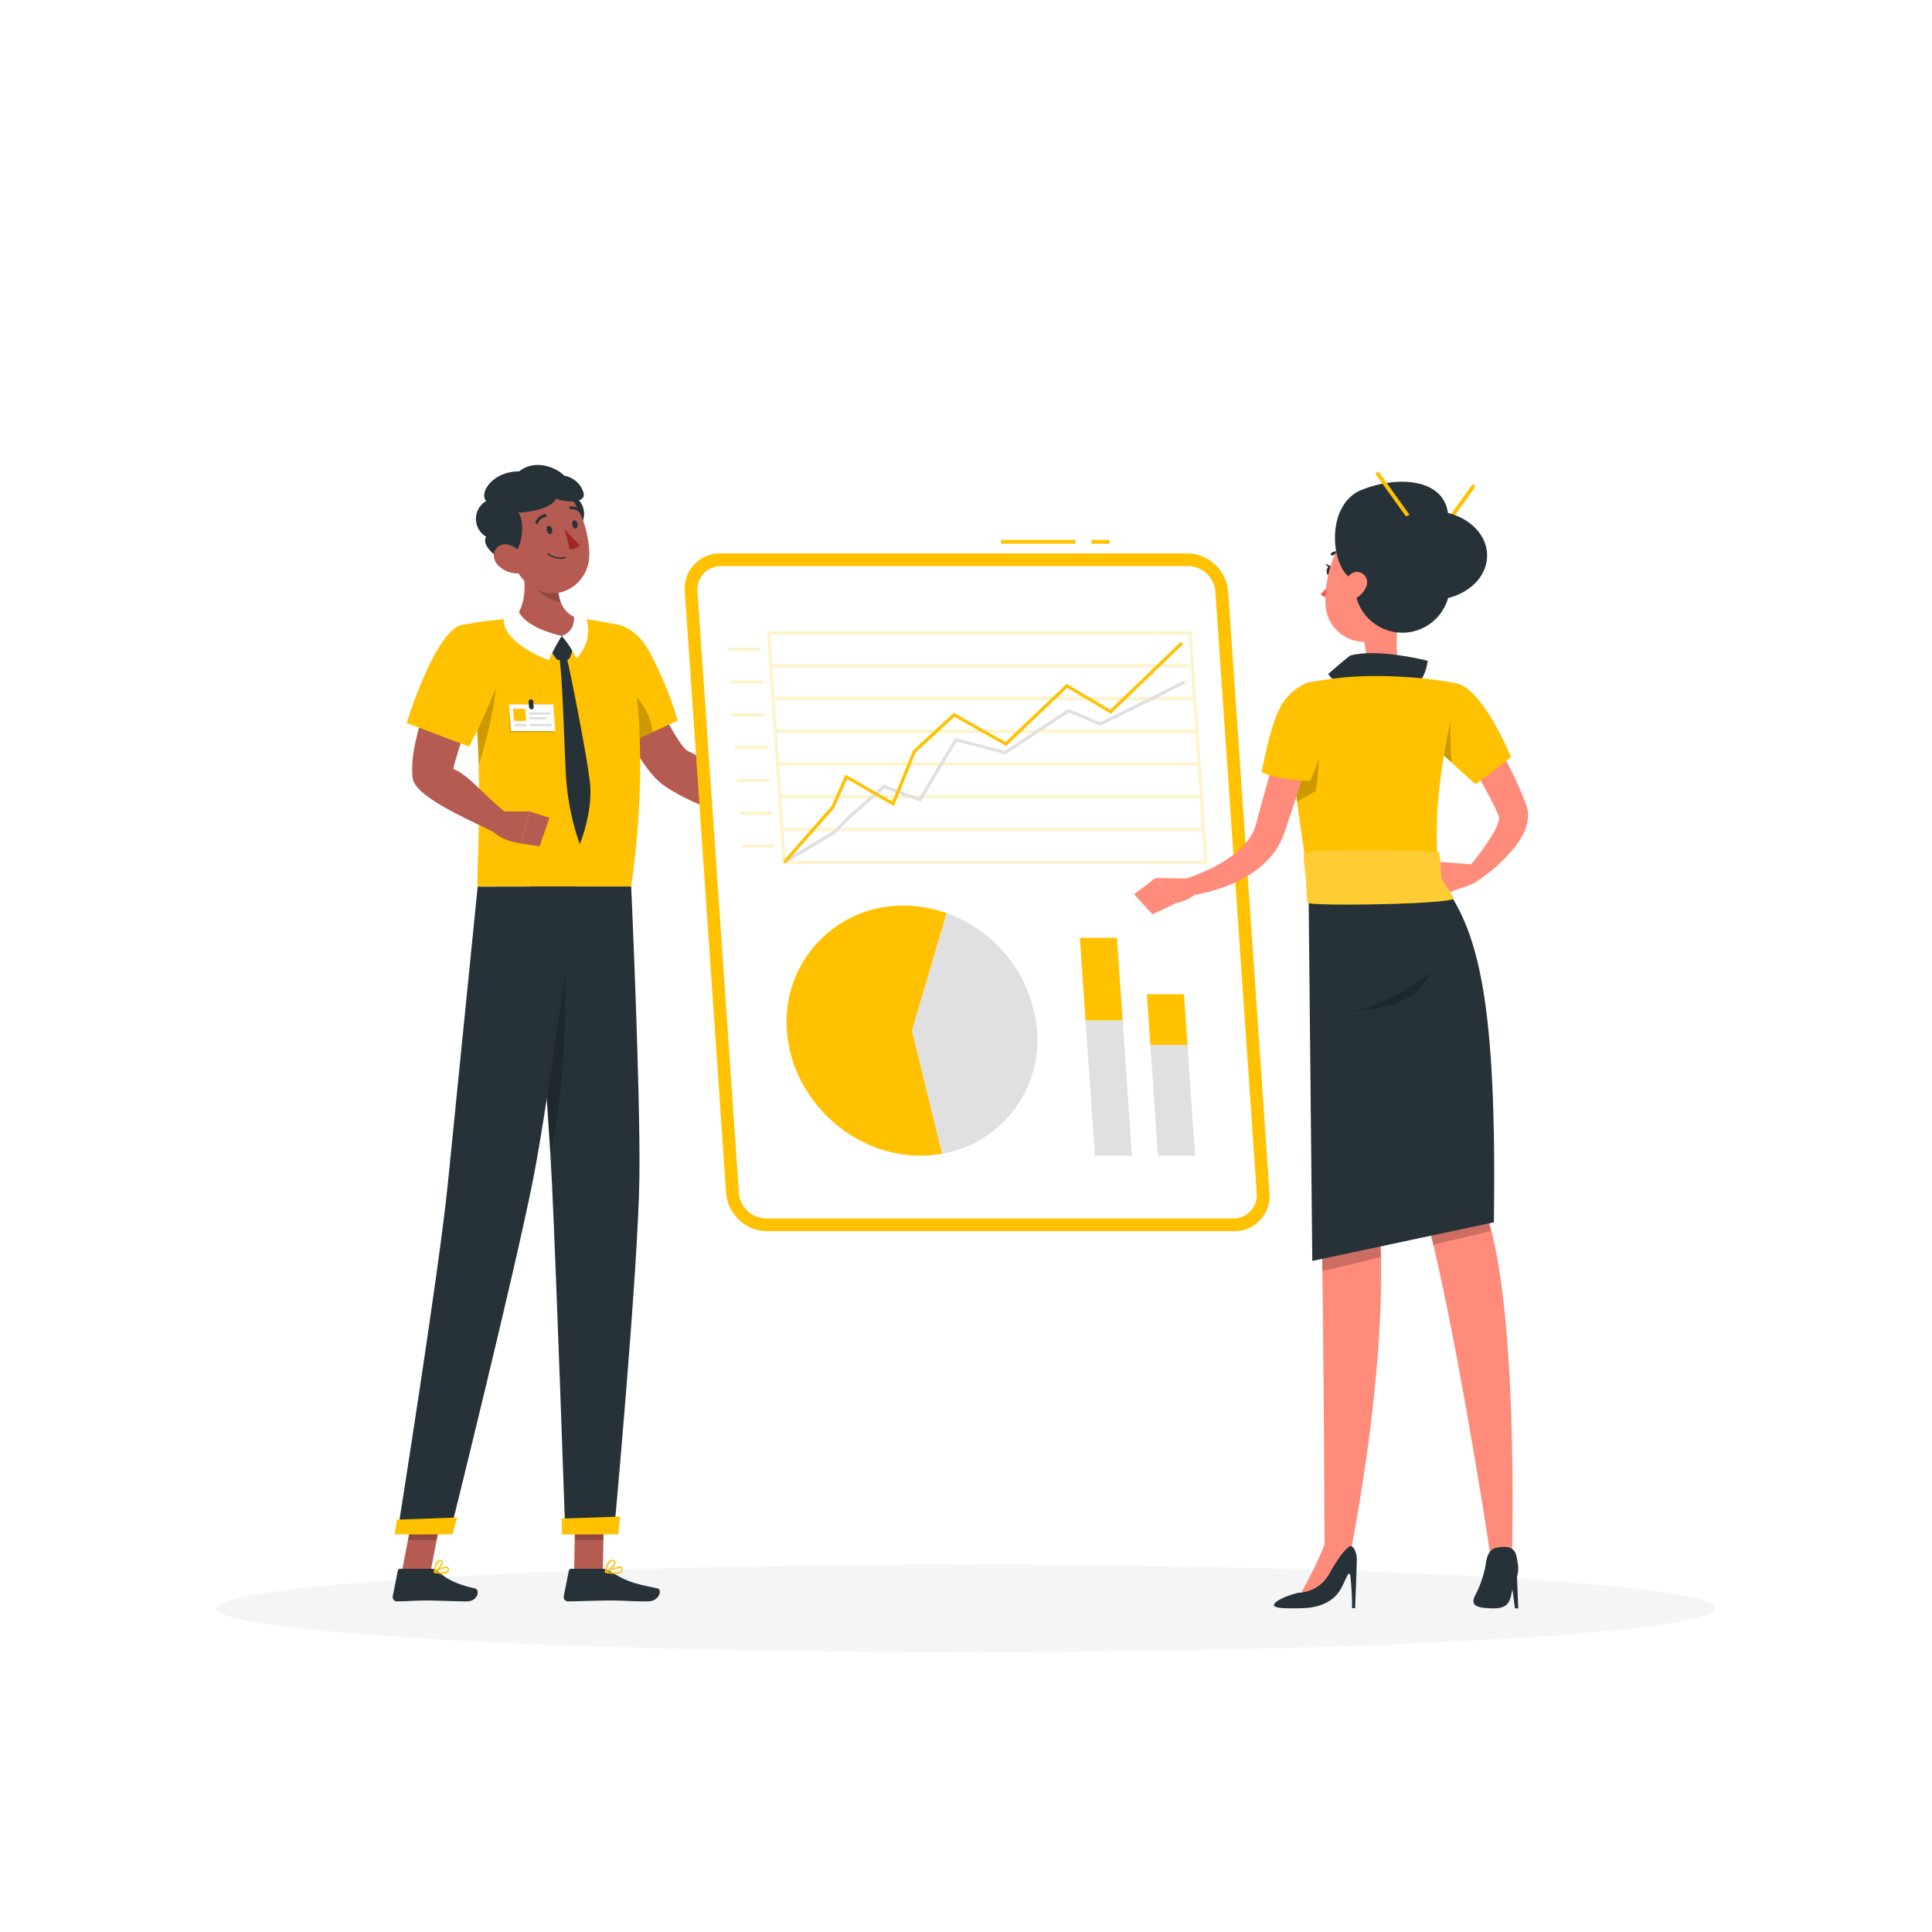 <svg class="animated" id="freepik_stories-data-report" xmlns="http://www.w3.org/2000/svg" viewBox="0 0 500 500" version="1.1" xmlns:xlink="http://www.w3.org/1999/xlink" xmlns:svgjs="http://svgjs.com/svgjs"><style>svg#freepik_stories-data-report:not(.animated) .animable {opacity: 0;}svg#freepik_stories-data-report.animated #freepik--Shadow--inject-372 {animation: 1s 1 forwards cubic-bezier(.36,-0.01,.5,1.38) slideLeft,3s Infinite  linear heartbeat;animation-delay: 0s,1s;}svg#freepik_stories-data-report.animated #freepik--character-1--inject-372 {animation: 1s 1 forwards cubic-bezier(.36,-0.01,.5,1.38) fadeIn,3s Infinite  linear heartbeat;animation-delay: 0s,1s;}svg#freepik_stories-data-report.animated #freepik--Report--inject-372 {animation: 1s 1 forwards cubic-bezier(.36,-0.01,.5,1.38) slideDown,3s Infinite  linear heartbeat;animation-delay: 0s,1s;}svg#freepik_stories-data-report.animated #freepik--character-2--inject-372 {animation: 1s 1 forwards cubic-bezier(.36,-0.01,.5,1.38) slideLeft,3s Infinite  linear heartbeat;animation-delay: 0s,1s;}            @keyframes slideLeft {                0% {                    opacity: 0;                    transform: translateX(-30px);                }                100% {                    opacity: 1;                    transform: translateX(0);                }            }                    @keyframes heartbeat {                0% {                    transform: scale(1);                }                10% {                    transform: scale(1.1);                }                30% {                    transform: scale(1);                }                40% {                    transform: scale(1);                }                50% {                    transform: scale(1.1);                }                60% {                    transform: scale(1);                }                100% {                    transform: scale(1);                }            }                    @keyframes fadeIn {                0% {                    opacity: 0;                }                100% {                    opacity: 1;                }            }                    @keyframes slideDown {                0% {                    opacity: 0;                    transform: translateY(-30px);                }                100% {                    opacity: 1;                    transform: translateY(0);                }            }        </style><g id="freepik--Shadow--inject-372" class="animable animator-active" style="transform-origin: 250px 416.24px;"><ellipse id="freepik--path--inject-372" cx="250" cy="416.24" rx="193.89" ry="11.32" style="fill: rgb(245, 245, 245); transform-origin: 250px 416.24px;" class="animable"></ellipse></g><g id="freepik--character-1--inject-372" class="animable" style="transform-origin: 155.706px 267.389px;"><polygon points="148.58 406.89 156.01 406.89 156.33 389.68 148.9 389.68 148.58 406.89" style="fill: rgb(181, 91, 82); transform-origin: 152.455px 398.285px;" id="elughwplfdqr" class="animable"></polygon><polygon points="103.98 406.89 111.41 406.89 114.72 389.68 107.29 389.68 103.98 406.89" style="fill: rgb(181, 91, 82); transform-origin: 109.35px 398.285px;" id="elvdlkoucd02f" class="animable"></polygon><path d="M111.91,406h-8.34a.62.62,0,0,0-.62.5l-1.31,6.61a1.12,1.12,0,0,0,1.12,1.32c2.91,0,4.32-.22,8-.22,2.26,0,6.92.23,10,.23s3.45-3.08,2.16-3.36c-5.75-1.25-8-3-9.82-4.63A1.88,1.88,0,0,0,111.91,406Z" style="fill: rgb(38, 50, 56); transform-origin: 112.621px 410.22px;" id="el4tegamyuand" class="animable"></path><path d="M155.94,406h-8.11a.62.62,0,0,0-.62.5l-1.31,6.61a1.11,1.11,0,0,0,1.1,1.32c2.93,0,7.15-.22,10.83-.22,4.3,0,4.75.23,9.8.23,3.05,0,3.82-3.08,2.53-3.36-5.84-1.27-7.32-1.41-12.42-4.5A3.46,3.46,0,0,0,155.94,406Z" style="fill: rgb(38, 50, 56); transform-origin: 158.32px 410.22px;" id="elauasg7acsuv" class="animable"></path><path d="M154,171.91l10.14-3.25s10.47,24.26,14,25.77c4.78,2,11.45,8.53,16.18,12.48.16,1.25-.43,4.54-1.17,5.4-8.56-2-19.21-6.9-22.71-10.13C162.47,194.81,154,171.91,154,171.91Z" style="fill: rgb(181, 91, 82); transform-origin: 174.173px 190.485px;" id="el5d9a5blvflc" class="animable"></path><path d="M151.64,166.33c-2.85,6.5,8.59,27.14,8.59,27.14l15.16-7a94.49,94.49,0,0,0-7.51-18.14C163.11,160,154.77,159.19,151.64,166.33Z" style="fill: rgb(255, 193, 0); transform-origin: 163.287px 177.475px;" id="elgbm9rh3lsae" class="animable"></path><g id="el8jf1uj57xxn"><path d="M165.9,181.83c-3.31-4.57-8.68-5.86-13.46-6.1,2.48,8.17,7.8,17.74,7.8,17.74l8.65-4A15.43,15.43,0,0,0,165.9,181.83Z" style="opacity: 0.2; transform-origin: 160.665px 184.6px;" class="animable"></path></g><path d="M193.3,206.19l8.83,1.41-2.28,9.33a33,33,0,0,1-8.52-5.3Z" style="fill: rgb(181, 91, 82); transform-origin: 196.73px 211.56px;" id="elhptjd15h39f" class="animable"></path><polygon points="209.79 211.55 206.56 216.69 199.85 216.93 202.13 207.6 209.79 211.55" style="fill: rgb(181, 91, 82); transform-origin: 204.82px 212.265px;" id="el6oac4cbbyj" class="animable"></polygon><g id="elqw27ff68twi"><polygon points="156.33 389.69 156.16 398.56 148.73 398.56 148.9 389.69 156.33 389.69" style="opacity: 0.2; transform-origin: 152.53px 394.125px;" class="animable"></polygon></g><g id="eloez4gzpfvc8"><polygon points="107.28 389.69 114.72 389.69 113.01 398.56 105.57 398.56 107.28 389.69" style="opacity: 0.2; transform-origin: 110.145px 394.125px;" class="animable"></polygon></g><path d="M161.35,162.11s8.22,23.3,2,67.31H123.62c-.42-6.1,2.68-38.95-3.9-67.69A101.82,101.82,0,0,1,133,160.05a146.31,146.31,0,0,1,16.89,0A76.15,76.15,0,0,1,161.35,162.11Z" style="fill: rgb(255, 193, 0); transform-origin: 142.698px 194.613px;" id="elkuvrowevepq" class="animable"></path><g id="elvcffmxg51g"><polygon points="143.45 189.52 131.97 189.52 131.71 182.29 143.19 182.29 143.45 189.52" style="opacity: 0.2; transform-origin: 137.58px 185.905px;" class="animable"></polygon></g><polygon points="143.72 189.23 132.24 189.23 131.71 182.29 143.19 182.29 143.72 189.23" style="fill: rgb(255, 255, 255); transform-origin: 137.715px 185.76px;" id="eludw3hj3dy0m" class="animable"></polygon><polygon points="136.16 186.58 133.03 186.58 132.78 183.44 135.92 183.44 136.16 186.58" style="fill: rgb(255, 193, 0); transform-origin: 134.47px 185.01px;" id="elil47yx1jsk" class="animable"></polygon><polygon points="142.54 184.96 136.9 184.96 136.85 184.34 142.49 184.34 142.54 184.96" style="fill: rgb(224, 224, 224); transform-origin: 139.695px 184.65px;" id="elaidwprik2oh" class="animable"></polygon><polygon points="141.45 186.18 137 186.18 136.95 185.55 141.4 185.55 141.45 186.18" style="fill: rgb(224, 224, 224); transform-origin: 139.2px 185.865px;" id="elwcokoj2mpej" class="animable"></polygon><polygon points="136.27 187.97 133.13 187.97 133.09 187.34 136.22 187.34 136.27 187.97" style="fill: rgb(224, 224, 224); transform-origin: 134.68px 187.655px;" id="elwdhy3mahhsr" class="animable"></polygon><polygon points="137.13 187.97 142.77 187.97 142.72 187.34 137.09 187.34 137.13 187.97" style="fill: rgb(224, 224, 224); transform-origin: 139.93px 187.655px;" id="elxiou8m50sif" class="animable"></polygon><path d="M137.56,183.58h0a.66.66,0,0,1-.65-.61l-.11-1.37a.57.57,0,0,1,.56-.61h0a.66.66,0,0,1,.65.61l.11,1.37A.55.55,0,0,1,137.56,183.58Z" style="fill: rgb(38, 50, 56); transform-origin: 137.461px 182.285px;" id="elgt3y07gogn" class="animable"></path><g id="elsgglck3u3v8"><path d="M128.52,168.83c.78,4.73-.43,16-4.62,29.12a190.39,190.39,0,0,0-3.56-33.36v-.06C123,164.27,127.78,164.39,128.52,168.83Z" style="opacity: 0.2; transform-origin: 124.541px 181.2px;" class="animable"></path></g><path d="M134.8,144.25c1.2,5.44,1.89,12.17-1.82,15.8,0,0,2.32,5.51,12.42,5.51,9.22,0,4.47-5.51,4.47-5.51-6.1-1.45-6-8.94-5-13.16Z" style="fill: rgb(181, 91, 82); transform-origin: 142.037px 154.905px;" id="el0g4uc064d8rr" class="animable"></path><path d="M145.39,164.59l2.91,3.23s0,0,0,0l-.74,2.26a.93.93,0,0,1-.85.64l-2,.1a1,1,0,0,1-.84-.42l-1.59-2.34Z" style="fill: rgb(38, 50, 56); transform-origin: 145.29px 167.705px;" id="elh08igmzwebn" class="animable"></path><path d="M145.39,164.59a49.62,49.62,0,0,0-3.35,6.26s-12.12-4.29-11.68-10.82a30.71,30.71,0,0,0,3.79-2.18S134.68,162,145.39,164.59Z" style="fill: rgb(255, 255, 255); transform-origin: 137.869px 164.35px;" id="elcfzb1y4dmi" class="animable"></path><path d="M145.39,164.59a25.12,25.12,0,0,1,3.76,5.8,10.16,10.16,0,0,0,2.6-10.34,21.52,21.52,0,0,0-3.26-1S149.34,163.19,145.39,164.59Z" style="fill: rgb(255, 255, 255); transform-origin: 148.806px 164.72px;" id="el26a226ixac" class="animable"></path><path d="M146.48,169.62c.3-.12,5.27,25.23,6,31.44,1.45,8.27-2.44,17.4-2.45,17.38a65,65,0,0,1-3.57-17.82c-.57-10.56-.82-24.91-1.78-31Z" style="fill: rgb(38, 50, 56); transform-origin: 148.742px 194.03px;" id="elrdc008lv7o" class="animable"></path><g id="elrtpwujpptkc"><path d="M144.86,146.89a16.3,16.3,0,0,0,.26,8.92,9.8,9.8,0,0,1-2.73-.83c-3.45-1.61-5.2-4.14-7-7.91-.16-1-.35-1.9-.55-2.82Z" style="opacity: 0.2; transform-origin: 139.98px 150.03px;" class="animable"></path></g><path d="M147,127.78l2.75,8.83A5.35,5.35,0,0,0,147,127.78Z" style="fill: rgb(38, 50, 56); transform-origin: 149.078px 132.195px;" id="eloz0u2jjwowb" class="animable"></path><path d="M130.23,137.63c2.14,7.12,3,11.4,7.53,14.32,6.74,4.39,14.76-.83,14.75-8.41,0-6.82-3.51-17.32-11.18-18.68A9.83,9.83,0,0,0,130.23,137.63Z" style="fill: rgb(181, 91, 82); transform-origin: 141.119px 139.127px;" id="el1flkx8ib5aj" class="animable"></path><path d="M133.12,143c2-1.3,2.83-8,1-10.34,6.41-.29,9.58-2.46,9.75-3.63,2.25,1,7.87,1.38,7.16-1.46a6.25,6.25,0,0,0-5-4.45c-2.21-2.34-7.75-4.3-11.66-1.13-6.84,0-10.46,5.5-8.55,7.67a5.36,5.36,0,0,0,0,9.25C124,141.67,131.91,147.82,133.12,143Z" style="fill: rgb(38, 50, 56); transform-origin: 137.13px 132.563px;" id="elw0xpy62ajkq" class="animable"></path><path d="M128.89,146.29a7.07,7.07,0,0,0,5,2.11c2.45,0,3-2.35,1.71-4.33-1.14-1.79-3.79-3.95-6-3S127.28,144.64,128.89,146.29Z" style="fill: rgb(181, 91, 82); transform-origin: 132.036px 144.619px;" id="el5nwfed178ig" class="animable"></path><path d="M137.24,229.42s.79,9.34,1.8,22c1.14,14.35,2.55,33,3.4,47.17,0,.08,0,.14,0,.2.16,2.69.3,5.22.41,7.53,1.13,23.15,3.45,90.52,3.45,90.52h12.58s6.34-68.75,6.6-92.31c.26-22.66-2.13-75.11-2.13-75.11Z" style="fill: rgb(38, 50, 56); transform-origin: 151.37px 313.13px;" id="elkzr26e9pefo" class="animable"></path><path d="M145.38,393c-.06,0,.1,4.11.1,4.11H160l.49-4.62Z" style="fill: rgb(255, 193, 0); transform-origin: 152.928px 394.8px;" id="el67tpvvpt127" class="animable"></path><g id="el2ijmvue36on"><path d="M139,251.42c1.14,14.35,2.55,33,3.4,47.17,0,.08,0,.14,0,.2,3.08-13.46,4.32-30.2,3.89-57.76Z" style="opacity: 0.2; transform-origin: 142.686px 269.91px;" class="animable"></path></g><path d="M149.26,229.42s-7,53.68-11.14,75c-4.5,23.29-21.69,92.47-21.69,92.47H102.82s10.74-67.3,13.06-90.36c2.53-25,7.74-77.06,7.74-77.06Z" style="fill: rgb(38, 50, 56); transform-origin: 126.04px 313.155px;" id="elolvv8l5ihqq" class="animable"></path><path d="M102.73,393.29s-.58,3.8-.58,3.8H117.1l1.22-4.36Z" style="fill: rgb(255, 193, 0); transform-origin: 110.235px 394.91px;" id="elea5wxtco70v" class="animable"></path><path d="M141.52,137.29c.14.59.56,1,.94.92s.58-.63.44-1.21-.56-1-.94-.92S141.39,136.71,141.52,137.29Z" style="fill: rgb(38, 50, 56); transform-origin: 142.212px 137.145px;" id="elgi1lohpwwcu" class="animable"></path><path d="M148.09,135.87c.14.58.56,1,.94.91s.57-.62.44-1.21-.56-1-.94-.92S148,135.28,148.09,135.87Z" style="fill: rgb(38, 50, 56); transform-origin: 148.788px 135.716px;" id="ely5l5hzoiqqa" class="animable"></path><path d="M146.07,136.61a22.34,22.34,0,0,0,4,4.43,3.37,3.37,0,0,1-2.65,1.13Z" style="fill: rgb(160, 39, 36); transform-origin: 148.07px 139.391px;" id="elup5bp6kig7j" class="animable"></path><path d="M146.29,144.45a.18.18,0,0,0,.12-.22.17.17,0,0,0-.21-.12,4.8,4.8,0,0,1-4.21-.88.17.17,0,0,0-.25,0,.16.16,0,0,0,0,.24A5.06,5.06,0,0,0,146.29,144.45Z" style="fill: rgb(38, 50, 56); transform-origin: 144.051px 143.901px;" id="el5ult1ryadde" class="animable"></path><path d="M139,135.58a.35.35,0,0,0,.24-.19,2.71,2.71,0,0,1,1.91-1.63.35.35,0,0,0,.29-.4.36.36,0,0,0-.4-.3,3.34,3.34,0,0,0-2.44,2,.36.36,0,0,0,.18.47A.34.34,0,0,0,139,135.58Z" style="fill: rgb(38, 50, 56); transform-origin: 140.007px 134.32px;" id="elbzajka76lk" class="animable"></path><path d="M150.48,132.87a.29.29,0,0,0,.14-.08.34.34,0,0,0,0-.49,3.53,3.53,0,0,0-3-1.23.34.34,0,0,0-.29.4.35.35,0,0,0,.4.3h0a2.8,2.8,0,0,1,2.36,1A.36.36,0,0,0,150.48,132.87Z" style="fill: rgb(38, 50, 56); transform-origin: 149.024px 131.974px;" id="elkmgro3dm0ec" class="animable"></path><path d="M115.24,170.17l10,4.14s-7.38,21.3-7.92,24.69c4.05,1.5,8.5,7.53,13.9,11.47-.14,1.22-2.48,4.22-3.42,4.87-8.06-3.91-20.42-9.32-21-14C105.38,190.84,115.24,170.17,115.24,170.17Z" style="fill: rgb(181, 91, 82); transform-origin: 118.94px 192.755px;" id="eluefsea5f5c" class="animable"></path><path d="M128.81,210l8.37,0-2.39,8.24s-5.17-.31-8.23-4.1Z" style="fill: rgb(181, 91, 82); transform-origin: 131.87px 214.12px;" id="elhv4uj2xv5uu" class="animable"></path><polygon points="142.19 211.65 139.65 219 134.79 218.3 137.18 210.06 142.19 211.65" style="fill: rgb(181, 91, 82); transform-origin: 138.49px 214.53px;" id="el1ohwkd6c2jn" class="animable"></polygon><path d="M119.72,161.73c-7,1-14.46,25.38-14.46,25.38l16.13,6.11a146,146,0,0,0,8-18C132.58,166.25,127.23,160.63,119.72,161.73Z" style="fill: rgb(255, 193, 0); transform-origin: 117.795px 177.407px;" id="elu811zkq84c" class="animable"></path><path d="M114.4,407.32a2.21,2.21,0,0,0,1.42-.37,1,1,0,0,0,.34-.94.55.55,0,0,0-.31-.49c-.82-.42-3.19,1.05-3.46,1.22a.17.17,0,0,0-.08.18.22.22,0,0,0,.14.14A9.12,9.12,0,0,0,114.4,407.32Zm1.07-1.53a.53.53,0,0,1,.23,0,.24.24,0,0,1,.11.21.7.7,0,0,1-.22.64,3.61,3.61,0,0,1-2.64.13A6.88,6.88,0,0,1,115.47,405.79Z" style="fill: rgb(255, 193, 0); transform-origin: 114.241px 406.386px;" id="elmnqgcmsee9" class="animable"></path><path d="M112.49,407.06a.11.11,0,0,0,.08,0c.76-.42,2.21-2,2-2.87a.59.59,0,0,0-.57-.46.91.91,0,0,0-.74.22c-.85.71-1,2.85-1,2.94a.17.17,0,0,0,.09.16A.14.14,0,0,0,112.49,407.06Zm1.43-3H114c.23,0,.25.13.26.17.1.49-.81,1.72-1.56,2.3a4.11,4.11,0,0,1,.82-2.33A.6.6,0,0,1,113.92,404.05Z" style="fill: rgb(255, 193, 0); transform-origin: 113.425px 405.397px;" id="el1sdflbwye93" class="animable"></path><path d="M159.06,407.32a2.8,2.8,0,0,0,1.8-.45,1,1,0,0,0,.3-.86.57.57,0,0,0-.3-.47c-.91-.5-3.86,1-4.19,1.19a.16.16,0,0,0-.09.18.18.18,0,0,0,.14.15A13.16,13.16,0,0,0,159.06,407.32Zm1.31-1.53a.75.75,0,0,1,.33.06.22.22,0,0,1,.11.19.64.64,0,0,1-.19.57c-.45.4-1.67.47-3.32.2A9.54,9.54,0,0,1,160.37,405.79Z" style="fill: rgb(255, 193, 0); transform-origin: 158.873px 406.385px;" id="elzrzk5jh0jc9" class="animable"></path><path d="M156.75,407.06h.08c.88-.41,2.62-2,2.46-2.85,0-.2-.18-.45-.66-.49a1.2,1.2,0,0,0-1,.3c-.93.77-1.08,2.77-1.09,2.86a.21.21,0,0,0,.08.16A.19.19,0,0,0,156.75,407.06Zm1.74-3h.11c.32,0,.34.15.35.19.09.51-1.09,1.77-2,2.32a4,4,0,0,1,.93-2.29A.92.92,0,0,1,158.49,404.05Z" style="fill: rgb(255, 193, 0); transform-origin: 157.92px 405.384px;" id="el6qatr0od39l" class="animable"></path></g><g id="freepik--Report--inject-372" class="animable" style="transform-origin: 252.881px 229.175px;"><rect x="282.48" y="139.72" width="4.67" height="1" style="fill: rgb(255, 193, 0); transform-origin: 284.815px 140.22px;" id="eley8q3zsrwrp" class="animable"></rect><rect x="259.07" y="139.72" width="19.25" height="1" style="fill: rgb(255, 193, 0); transform-origin: 268.695px 140.22px;" id="elwc6gftg8isa" class="animable"></rect><path d="M319.37,318.63H198.46a10.77,10.77,0,0,1-10.54-9.86l-10.7-155.69a9.12,9.12,0,0,1,9.18-9.86H307.3a10.75,10.75,0,0,1,10.54,9.86l10.7,155.69A9.1,9.1,0,0,1,319.37,318.63Z" style="fill: rgb(255, 193, 0); transform-origin: 252.881px 230.925px;" id="elkfcgaszekam" class="animable"></path><path d="M198.23,315.34a7.15,7.15,0,0,1-7-6.57L180.5,153.08a6.06,6.06,0,0,1,6.12-6.57H307.53a7.16,7.16,0,0,1,7,6.57l10.71,155.69a6.06,6.06,0,0,1-6.12,6.57Z" style="fill: rgb(255, 255, 255); transform-origin: 252.87px 230.925px;" id="elk7iru21gah" class="animable"></path><g id="el8d10nfk15bn"><g style="opacity: 0.2; transform-origin: 250.445px 193.485px;" class="animable"><path d="M312.51,223.58H202.58l-4.13-60.19H308.37Zm-109.16-.82H311.63l-4-58.55H199.32Z" style="fill: rgb(255, 193, 0); transform-origin: 255.48px 193.485px;" id="elwlxb83ig0l" class="animable"></path><polygon points="308.6 172.69 199.5 172.69 199.44 171.87 308.54 171.87 308.6 172.69" style="fill: rgb(255, 193, 0); transform-origin: 254.02px 172.28px;" id="elky44609ihd" class="animable"></polygon><polygon points="309.18 181.17 200.08 181.17 200.02 180.35 309.13 180.35 309.18 181.17" style="fill: rgb(255, 193, 0); transform-origin: 254.6px 180.76px;" id="elopczz5xvxvr" class="animable"></polygon><polygon points="309.77 189.66 200.66 189.66 200.6 188.83 309.71 188.83 309.77 189.66" style="fill: rgb(255, 193, 0); transform-origin: 255.185px 189.245px;" id="el9m4qne28lj" class="animable"></polygon><polygon points="310.35 198.14 201.25 198.14 201.19 197.31 310.29 197.31 310.35 198.14" style="fill: rgb(255, 193, 0); transform-origin: 255.77px 197.725px;" id="el0bj6n25qcgb" class="animable"></polygon><polygon points="310.93 206.62 201.83 206.62 201.77 205.8 310.88 205.8 310.93 206.62" style="fill: rgb(255, 193, 0); transform-origin: 256.35px 206.21px;" id="elvi9rq5hlh1q" class="animable"></polygon><polygon points="311.52 215.1 202.41 215.1 202.35 214.28 311.46 214.28 311.52 215.1" style="fill: rgb(255, 193, 0); transform-origin: 256.935px 214.69px;" id="elyywj72eq8un" class="animable"></polygon><polygon points="196.88 168.45 188.44 168.45 188.38 167.63 196.82 167.63 196.88 168.45" style="fill: rgb(255, 193, 0); transform-origin: 192.63px 168.04px;" id="elzrsr6x7hke" class="animable"></polygon><polygon points="197.46 176.93 189.02 176.93 188.96 176.11 197.41 176.11 197.46 176.93" style="fill: rgb(255, 193, 0); transform-origin: 193.21px 176.52px;" id="elp7exqi8yxo" class="animable"></polygon><polygon points="198.04 185.41 189.6 185.41 189.55 184.59 197.99 184.59 198.04 185.41" style="fill: rgb(255, 193, 0); transform-origin: 193.795px 185px;" id="eldzfgb9janr7" class="animable"></polygon><polygon points="198.63 193.9 190.19 193.9 190.13 193.07 198.57 193.07 198.63 193.9" style="fill: rgb(255, 193, 0); transform-origin: 194.38px 193.485px;" id="elc6fsdsxxwtb" class="animable"></polygon><polygon points="199.21 202.38 190.77 202.38 190.71 201.56 199.16 201.56 199.21 202.38" style="fill: rgb(255, 193, 0); transform-origin: 194.96px 201.97px;" id="elbohyja1b5sa" class="animable"></polygon><polygon points="199.79 210.86 191.35 210.86 191.3 210.04 199.74 210.04 199.79 210.86" style="fill: rgb(255, 193, 0); transform-origin: 195.545px 210.45px;" id="el3wh2cwkeuuv" class="animable"></polygon><polygon points="200.38 219.34 191.94 219.34 191.88 218.52 200.32 218.52 200.38 219.34" style="fill: rgb(255, 193, 0); transform-origin: 196.13px 218.93px;" id="elg8rwmmtwbtd" class="animable"></polygon></g></g><polygon points="203.2 223.52 202.74 222.81 215.75 214.94 219.78 210.91 228.66 203.08 237.85 206.51 247.16 190.97 260.01 194.34 276.5 183.46 284.75 186.94 306.38 176.15 306.79 176.89 284.83 187.84 276.63 184.39 260.2 195.23 247.59 191.91 238.24 207.52 228.88 204.02 220.36 211.53 216.25 215.63 203.2 223.52" style="fill: rgb(224, 224, 224); transform-origin: 254.765px 199.835px;" id="el31f1u5m7za" class="animable"></polygon><polygon points="203.28 223.45 202.65 222.89 215.22 208.6 218.81 200.46 230.91 207.43 236.34 194.16 246.85 184.5 260.23 192.04 276.04 176.98 287.32 183.69 305.59 166.1 306.18 166.71 287.48 184.71 276.2 178 260.4 193.06 247.01 185.51 236.98 194.72 231.35 208.6 219.22 201.62 215.9 209.12 203.28 223.45" style="fill: rgb(255, 193, 0); transform-origin: 254.415px 194.775px;" id="els9z7y07ypvn" class="animable"></polygon><path d="M236,266.72l9-30.4a35.36,35.36,0,0,1,23.38,30.4,29.84,29.84,0,0,1-24.54,31.87Z" style="fill: rgb(224, 224, 224); transform-origin: 252.242px 267.455px;" id="el2gu4tda9hri" class="animable"></path><path d="M236,266.72l7.81,31.87a32.45,32.45,0,0,1-5.59.49c-17.74,0-33.35-14.61-34.57-32.36a30,30,0,0,1,30.12-32.35,33.47,33.47,0,0,1,11.2,1.95Z" style="fill: rgb(255, 193, 0); transform-origin: 224.264px 266.725px;" id="elkmlzr4f0jd" class="animable"></path><polygon points="290.54 264.05 280.94 264.05 283.35 299.08 292.95 299.08 290.54 264.05" style="fill: rgb(224, 224, 224); transform-origin: 286.945px 281.565px;" id="el0dbqs3mjwpbf" class="animable"></polygon><polygon points="290.54 264.05 280.94 264.05 279.47 242.7 289.07 242.7 290.54 264.05" style="fill: rgb(255, 193, 0); transform-origin: 285.005px 253.375px;" id="elhu4dsl7r9r" class="animable"></polygon><polygon points="307.31 270.43 297.71 270.43 299.68 299.08 309.28 299.08 307.31 270.43" style="fill: rgb(224, 224, 224); transform-origin: 303.495px 284.755px;" id="elbasx9qs34tt" class="animable"></polygon><polygon points="307.31 270.43 297.71 270.43 296.81 257.3 306.41 257.3 307.31 270.43" style="fill: rgb(255, 193, 0); transform-origin: 302.06px 263.865px;" id="elxwfgb6sibj" class="animable"></polygon></g><g id="freepik--character-2--inject-372" class="animable" style="transform-origin: 344.481px 269.186px;"><path d="M362.37,158.07c-1,4.9-1.92,13.89,1.51,17.16a24.91,24.91,0,0,1-11.82,10c-6.56-4.11-3.42-10-3.42-10,5.47-1.31,5.33-5.36,4.37-9.17Z" style="fill: rgb(255, 139, 123); transform-origin: 355.884px 171.65px;" id="elqad3qyd3fo" class="animable"></path><path d="M365.64,178.13c3.57-2.46,3.83-7.13,3.83-7.13s-13-3.33-20.08-1.33c-2.17,1.66-5.63,4.75-5.63,4.75s.88,2,4.88,3.26S365.64,178.13,365.64,178.13Z" style="fill: rgb(38, 50, 56); transform-origin: 356.615px 173.708px;" id="el8n4c2dquzk" class="animable"></path><path d="M380.75,181.92c2.44,3.52,4.63,7,6.71,10.69a115.39,115.39,0,0,1,5.76,11.31c.42,1,.85,2,1.23,3l.29.76.15.38.07.19.12.35a7.86,7.86,0,0,1,.37,2.85,11.27,11.27,0,0,1-1.2,4.29,19.11,19.11,0,0,1-1.94,3.13,40.79,40.79,0,0,1-9.66,8.9l-2.72-3.18a61.77,61.77,0,0,0,6.77-9.37,16.21,16.21,0,0,0,1-2.27,3.86,3.86,0,0,0,.26-1.65c0-.15-.06-.21-.09-.19h0l-.07-.16-.16-.33-.3-.67c-.4-.88-.86-1.75-1.29-2.63q-1.33-2.64-2.83-5.24c-1-1.74-2-3.47-3-5.18-2.09-3.41-4.27-6.87-6.43-10.15Z" style="fill: rgb(255, 139, 123); transform-origin: 384.626px 204.845px;" id="eloju2cxab18" class="animable"></path><path d="M381.37,223.73l-8.9-.67,4.92,6.81s5.27-.65,6.51-3.85Z" style="fill: rgb(255, 139, 123); transform-origin: 378.185px 226.465px;" id="elcqrc505qql" class="animable"></path><polygon points="366.69 226.92 371.13 232.4 378.71 229.61 372.47 223.06 366.69 226.92" style="fill: rgb(255, 139, 123); transform-origin: 372.7px 227.73px;" id="ela9y1ia0qkbe" class="animable"></polygon><path d="M377.48,177l-5.66,7.72.41,9.53,9.61,8.72s4.93-3.51,9.22-7.06C385.68,183.58,380.82,178,377.48,177Z" style="fill: rgb(255, 193, 0); transform-origin: 381.44px 189.985px;" id="elu5lttdx0gwm" class="animable"></path><g id="elrnvvdvqq3ws"><path d="M375.43,184.32l-3,10.06,3.23,2.93C375.19,190.27,375.43,184.32,375.43,184.32Z" style="opacity: 0.2; transform-origin: 374.045px 190.815px;" class="animable"></path></g><path d="M333.7,182.88c-.13,6,.71,18.45,4.92,44.35h33.56c-.56-13.66-1.23-22.22,5.3-50.26a93.15,93.15,0,0,0-13.6-1.74,107.54,107.54,0,0,0-15.24,0c-3.28.3-6.79.83-9.46,1.29A6.59,6.59,0,0,0,333.7,182.88Z" style="fill: rgb(255, 193, 0); transform-origin: 355.584px 201.095px;" id="el1m7pihaj41fh" class="animable"></path><g id="elpj9j7lkpf8"><path d="M340.26,185.21l-6,9.73c.31,3.46.77,7.61,1.42,12.57l4.89-2.9C342.59,189.89,340.26,185.21,340.26,185.21Z" style="opacity: 0.2; transform-origin: 337.827px 196.36px;" class="animable"></path></g><path d="M341.24,187.81c-1.35,4.65-2.79,9.27-4.28,13.87s-3,9.21-4.55,13.79l-.3.86-.48,1.12a18.86,18.86,0,0,1-1.09,2,20,20,0,0,1-2.74,3.42,26.64,26.64,0,0,1-6.65,4.81,41.84,41.84,0,0,1-14.8,4.25l-.69-4.13a53.85,53.85,0,0,0,6.39-2.41,36.18,36.18,0,0,0,5.84-3.24,21.38,21.38,0,0,0,4.65-4.11,12.16,12.16,0,0,0,1.58-2.36,9.34,9.34,0,0,0,.56-1.22l.2-.56.24-.86c1.24-4.65,2.52-9.27,3.88-13.88s2.68-9.21,4.15-13.78Z" style="fill: rgb(255, 139, 123); transform-origin: 323.45px 208.655px;" id="elrff2fp5cjm" class="animable"></path><path d="M342.26,183.25c-1.41-3.38-5.85-5.57-5.85-5.57-4.77,3.11-6.74,6.36-9.91,22.16,5.08,2.28,12.64,2.26,12.64,2.26l4.12-10.63S343.68,186.63,342.26,183.25Z" style="fill: rgb(255, 193, 0); transform-origin: 334.909px 189.89px;" id="el9do987ni90e" class="animable"></path><path d="M307.38,227.36l-8.34-.13,5.31,6.51s5.22-1,6.27-4.23Z" style="fill: rgb(255, 139, 123); transform-origin: 304.83px 230.485px;" id="el84ny52znsre" class="animable"></path><polygon points="293.5 231.42 298.24 236.63 304.35 233.74 299.04 227.23 293.5 231.42" style="fill: rgb(255, 139, 123); transform-origin: 298.925px 231.93px;" id="elcgen2rmi29v" class="animable"></polygon><path d="M344.91,147.85c-.11.65-.56,1.12-1,1.05s-.68-.67-.56-1.33.56-1.13,1-1S345,147.19,344.91,147.85Z" style="fill: rgb(38, 50, 56); transform-origin: 344.125px 147.728px;" id="elhfa0xjfdnkn" class="animable"></path><path d="M344.53,146.59l-1.5-.73S343.62,147.23,344.53,146.59Z" style="fill: rgb(38, 50, 56); transform-origin: 343.78px 146.31px;" id="els2mtunfvsv" class="animable"></path><path d="M344.63,143.74a.39.39,0,0,1,0-.72,3.91,3.91,0,0,1,3.58,0,.4.4,0,0,1,.13.54.38.38,0,0,1-.53.14,3.09,3.09,0,0,0-2.83,0A.37.37,0,0,1,344.63,143.74Z" style="fill: rgb(38, 50, 56); transform-origin: 346.393px 143.176px;" id="elztckj3m2y0j" class="animable"></path><path d="M344.86,150a17.77,17.77,0,0,1-3.08,3.78,2.86,2.86,0,0,0,2.26.85Z" style="fill: rgb(255, 86, 82); transform-origin: 343.32px 152.319px;" id="el1fv01osc33x" class="animable"></path><path d="M367.54,149.07c-1.92,8-2.56,11.39-7.37,14.81-7.23,5.14-16.6,1-17.1-7.36-.44-7.55,2.77-19.32,11.23-21.13A11.19,11.19,0,0,1,367.54,149.07Z" style="fill: rgb(255, 139, 123); transform-origin: 355.457px 150.634px;" id="els5tcrqarehs" class="animable"></path><g id="eltipilul4l9n"><circle cx="362.92" cy="151.43" r="12.31" style="fill: rgb(38, 50, 56); transform-origin: 362.92px 151.43px; transform: rotate(-83.44deg);" class="animable"></circle></g><path d="M354.55,149.42c9-5.92,22.8-9.14,19.8-18.34-2.42-7.41-13.49-7.76-22-4.29C340.68,131.51,345.56,155.33,354.55,149.42Z" style="fill: rgb(38, 50, 56); transform-origin: 360.125px 137.511px;" id="el6lzkbe0xju3" class="animable"></path><path d="M366,136.28a.48.48,0,0,1-.4-.21l-9.48-13.19a.51.51,0,0,1,.82-.59l9.47,13.2a.5.5,0,0,1-.11.69A.47.47,0,0,1,366,136.28Z" style="fill: rgb(255, 193, 0); transform-origin: 361.281px 129.206px;" id="elwdgmt3odncq" class="animable"></path><path d="M371.79,139.61a.52.52,0,0,1-.29-.09.5.5,0,0,1-.12-.7l9.47-13.19a.5.5,0,1,1,.82.58l-9.48,13.2A.49.49,0,0,1,371.79,139.61Z" style="fill: rgb(255, 193, 0); transform-origin: 376.525px 132.514px;" id="el7auxtpafis" class="animable"></path><g id="el1kvfi9809x1"><ellipse cx="370.58" cy="143.77" rx="14.28" ry="11.51" style="fill: rgb(38, 50, 56); transform-origin: 370.58px 143.77px; transform: rotate(-31.86deg);" class="animable"></ellipse></g><path d="M338.62,227.23s2.83,62.23,3.38,87.43c.56,26.22.81,87.44.81,87.44h6.62s10.55-50.88,7.43-87.44c4.72-28.07,7.91-87.43,7.91-87.43Z" style="fill: rgb(255, 139, 123); transform-origin: 351.695px 314.665px;" id="elxtiu1ma6ylb" class="animable"></path><path d="M347.39,227.23s15.76,65.17,22.21,89.54c6.77,25.59,15.91,83.43,16,85.33h5.72s1.8-66.82-7.25-89.54c0-28.47-11.85-85.33-11.85-85.33Z" style="fill: rgb(255, 139, 123); transform-origin: 369.428px 314.665px;" id="elmd05dizmt3o" class="animable"></path><path d="M387.51,400.5c4.88-.81,4.87,1.57,5.28,4.13a7,7,0,0,1-.65,4.52c-1.63,2.86,0,7.09-5.51,7.09s-6.05-1.2-4.65-3.76a27.36,27.36,0,0,0,2.62-8.22C384.88,402.78,385.34,400.86,387.51,400.5Z" style="fill: rgb(38, 50, 56); transform-origin: 387.12px 408.289px;" id="eljjisxriguth" class="animable"></path><path d="M392.49,405.32c.12,3.3.44,10.92.44,10.92l-.87,0s-1-8.12-1.59-10.31Z" style="fill: rgb(38, 50, 56); transform-origin: 391.7px 410.78px;" id="elyv79xvq7m7" class="animable"></path><path d="M353.54,151.9a6,6,0,0,1-3.24,3.22c-2,.79-3.16-.9-2.81-2.86.31-1.77,1.71-4.3,3.76-4.25A2.7,2.7,0,0,1,353.54,151.9Z" style="fill: rgb(255, 139, 123); transform-origin: 350.623px 151.664px;" id="elh02t3gxea9s" class="animable"></path><g id="elqkqi4n8t2i"><g style="opacity: 0.2; transform-origin: 363.92px 316.685px;" class="animable"><path d="M341.93,311.57c0,1.08.05,2.11.07,3.09.09,4,.17,8.93.24,14.29l15.16-3.6c-.07-3.65-.25-7.24-.54-10.69.3-1.81.6-3.75.9-5.8Z" id="el8zml932gfdd" class="animable" style="transform-origin: 349.845px 318.905px;"></path><path d="M384,312.56c0-2.51-.1-5.24-.27-8.14l-16.63,2.84c.92,3.58,1.75,6.8,2.47,9.51q.66,2.49,1.34,5.36l15-3.56A51.56,51.56,0,0,0,384,312.56Z" id="el81y4kjpg54s" class="animable" style="transform-origin: 376.505px 313.275px;"></path></g></g><path d="M338.62,227.23l1,99.1,47-10c.74-56.55-3.67-76.11-14.42-89.1Z" style="fill: rgb(38, 50, 56); transform-origin: 362.66px 276.78px;" id="eldm493l5gzxk" class="animable"></path><g id="elp2usbs47gge"><path d="M370.27,251.69s-9.14,7.6-20.34,10.12C361.6,260.92,367.52,257.64,370.27,251.69Z" style="opacity: 0.2; transform-origin: 360.1px 256.75px;" class="animable"></path></g><path d="M337.35,221a61,61,0,0,0,.63,6.37c.06.6.23,5.18.42,6.22s38.57.43,37.81-1.16-3.23-4.84-3.23-5.54-.26-5.87-.58-6.3S337.54,219.38,337.35,221Z" style="fill: rgb(255, 193, 0); transform-origin: 356.786px 227.063px;" id="elmau80pdrf6" class="animable"></path><g id="elhhrelpenbr"><path d="M337.35,221a61,61,0,0,0,.63,6.37c.06.6.23,5.18.42,6.22s38.57.43,37.81-1.16-3.23-4.84-3.23-5.54-.26-5.87-.58-6.3S337.54,219.38,337.35,221Z" style="fill: rgb(255, 255, 255); opacity: 0.2; transform-origin: 356.786px 227.063px;" class="animable"></path></g><path d="M342.78,399.69c-1.72,4.95-6.7,13.77-6.7,13.77l9.45-2.61,4.64-7.29-1-1.92Z" style="fill: rgb(255, 139, 123); transform-origin: 343.125px 406.575px;" id="el4s5fzlu5y37" class="animable"></path><path d="M350.58,401.09a5.79,5.79,0,0,1,.56,2.71c-.06,3.39-.44,12.4-.44,12.4h-.79a79.92,79.92,0,0,0-.42-8.3c-.4-2.24-1.37,1.71-2.87,3.93s-4.44,4.25-9.62,4.37c-6.06.15-8.51-.12-6.75-1.59S336,412.2,336,412.2a9.4,9.4,0,0,0,8-4.89c1.8-3.25,4-6.48,5.49-7.24A1.66,1.66,0,0,1,350.58,401.09Z" style="fill: rgb(38, 50, 56); transform-origin: 340.418px 408.153px;" id="elk8o0vl6jj8" class="animable"></path></g><defs>     <filter id="active" height="200%">         <feMorphology in="SourceAlpha" result="DILATED" operator="dilate" radius="2"></feMorphology>                <feFlood flood-color="#32DFEC" flood-opacity="1" result="PINK"></feFlood>        <feComposite in="PINK" in2="DILATED" operator="in" result="OUTLINE"></feComposite>        <feMerge>            <feMergeNode in="OUTLINE"></feMergeNode>            <feMergeNode in="SourceGraphic"></feMergeNode>        </feMerge>    </filter>    <filter id="hover" height="200%">        <feMorphology in="SourceAlpha" result="DILATED" operator="dilate" radius="2"></feMorphology>                <feFlood flood-color="#ff0000" flood-opacity="0.5" result="PINK"></feFlood>        <feComposite in="PINK" in2="DILATED" operator="in" result="OUTLINE"></feComposite>        <feMerge>            <feMergeNode in="OUTLINE"></feMergeNode>            <feMergeNode in="SourceGraphic"></feMergeNode>        </feMerge>            <feColorMatrix type="matrix" values="0   0   0   0   0                0   1   0   0   0                0   0   0   0   0                0   0   0   1   0 "></feColorMatrix>    </filter></defs></svg>